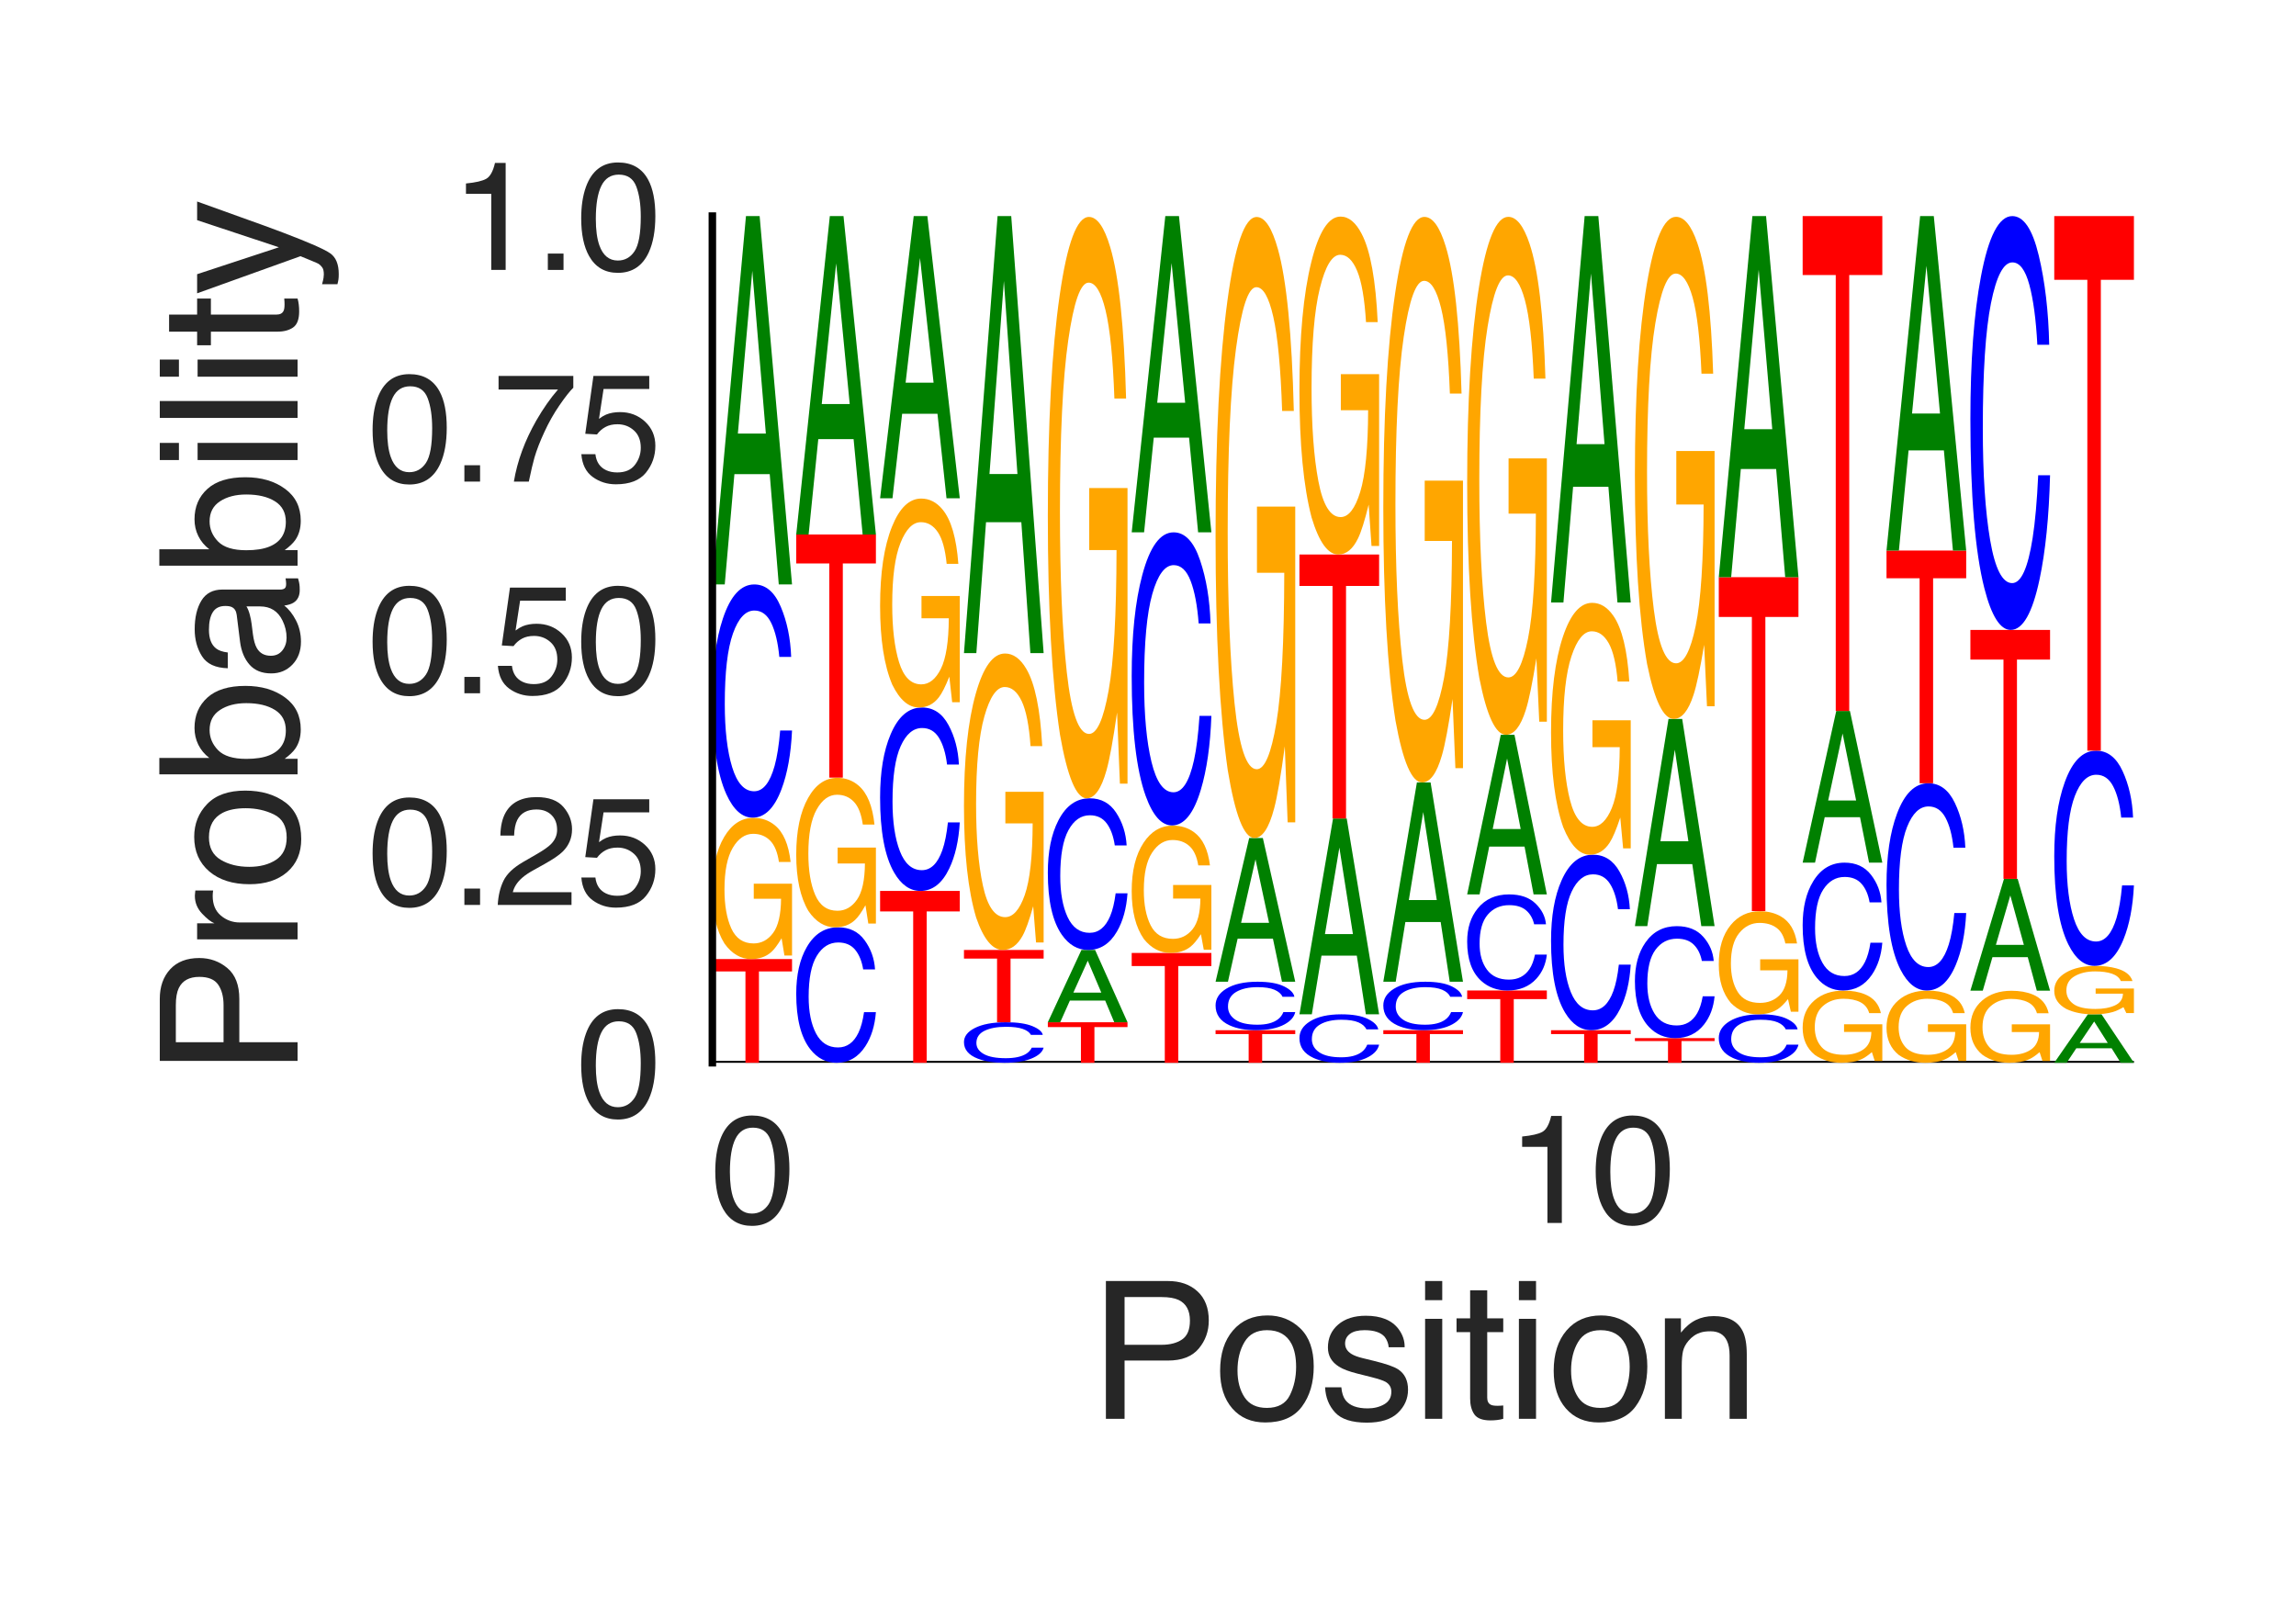 <?xml version="1.0" encoding="utf-8" standalone="no"?>
<!DOCTYPE svg PUBLIC "-//W3C//DTD SVG 1.1//EN"
  "http://www.w3.org/Graphics/SVG/1.1/DTD/svg11.dtd">
<svg height="216pt" version="1.1" viewBox="0 0 306 216" width="306pt" xmlns="http://www.w3.org/2000/svg" xmlns:xlink="http://www.w3.org/1999/xlink">
 <defs>
  <style type="text/css">*{stroke-linecap:butt;stroke-linejoin:round;}</style>
 </defs>
 <g id="figure_1">
  <g id="patch_1">
   <path d="M 0 216 
L 306 216 
L 306 0 
L 0 0 
z
" style="fill:#ffffff;"/>
  </g>
  <g id="axes_1">
   <g id="patch_2">
    <path d="M 94.94 141.64 
L 284.4 141.64 
L 284.4 28.8 
L 94.94 28.8 
z
" style="fill:#ffffff;"/>
   </g>
   <g id="line2d_1">
    <path clip-path="url(#p1303c6ab5d)" d="M 94.94 141.64 
L 284.4 141.64 
" style="fill:none;stroke:#000000;stroke-linecap:round;stroke-width:0.5;"/>
   </g>
   <g id="patch_3">
    <path clip-path="url(#p1303c6ab5d)" d="M 105.559 127.819 
L 105.559 129.466 
L 101.149 129.466 
L 101.149 141.64 
L 99.35 141.64 
L 99.35 129.466 
L 94.94 129.466 
L 94.94 127.819 
L 105.559 127.819 
z
" style="fill:#ff0000;"/>
   </g>
   <g id="patch_4">
    <path clip-path="url(#p1303c6ab5d)" d="M 100.416 108.999 
Q 102.055 108.999 103.25 109.973 
Q 104.981 111.371 105.369 114.878 
L 103.812 114.878 
Q 103.526 112.918 102.632 112.022 
Q 101.738 111.126 100.376 111.126 
Q 98.763 111.126 97.659 112.992 
Q 96.555 114.854 96.555 118.543 
Q 96.555 121.73 97.464 123.732 
Q 98.376 125.735 100.432 125.735 
Q 102.006 125.735 103.039 124.332 
Q 104.072 122.926 104.095 119.782 
L 100.457 119.782 
L 100.457 117.776 
L 105.559 117.776 
L 105.559 127.344 
L 104.546 127.344 
L 104.166 125.041 
Q 103.369 126.393 102.751 126.919 
Q 101.713 127.819 100.115 127.819 
Q 98.052 127.819 96.563 125.762 
Q 94.94 123.179 94.94 118.676 
Q 94.94 114.184 96.522 111.531 
Q 98.026 108.999 100.416 108.999 
z
M 100.156 108.972 
L 100.156 108.972 
z
" style="fill:#ffa600;"/>
   </g>
   <g id="patch_5">
    <path clip-path="url(#p1303c6ab5d)" d="M 100.523 77.891 
Q 102.797 77.891 104.051 80.848 
Q 105.306 83.798 105.444 87.552 
L 103.864 87.552 
Q 103.595 84.705 102.792 83.04 
Q 101.989 81.368 100.539 81.368 
Q 98.771 81.368 97.683 84.435 
Q 96.596 87.495 96.596 93.82 
Q 96.596 99.008 97.576 102.235 
Q 98.56 105.455 100.508 105.455 
Q 102.299 105.455 103.238 102.061 
Q 103.733 100.274 103.978 97.356 
L 105.559 97.356 
Q 105.347 102.016 104.158 105.173 
Q 102.732 108.972 100.312 108.972 
Q 98.226 108.972 96.807 105.854 
Q 94.94 101.74 94.94 93.139 
Q 94.94 86.614 96.343 82.435 
Q 97.858 77.891 100.523 77.891 
z
M 100.197 77.891 
L 100.197 77.891 
z
" style="fill:#0000ff;"/>
   </g>
   <g id="patch_6">
    <path clip-path="url(#p1303c6ab5d)" d="M 102.068 57.777 
L 100.261 36.092 
L 98.34 57.777 
L 102.068 57.777 
z
M 99.419 28.8 
L 101.241 28.8 
L 105.559 77.891 
L 103.791 77.891 
L 102.586 63.188 
L 97.879 63.188 
L 96.591 77.891 
L 94.94 77.891 
L 99.419 28.8 
z
M 100.253 28.8 
L 100.253 28.8 
z
" style="fill:#008000;"/>
   </g>
   <g id="patch_7">
    <path clip-path="url(#p1303c6ab5d)" d="M 111.701 123.586 
Q 113.975 123.586 115.229 125.304 
Q 116.483 127.018 116.622 129.199 
L 115.041 129.199 
Q 114.773 127.544 113.969 126.577 
Q 113.166 125.607 111.716 125.607 
Q 109.948 125.607 108.861 127.388 
Q 107.773 129.165 107.773 132.839 
Q 107.773 135.852 108.754 137.727 
Q 109.737 139.598 111.685 139.598 
Q 113.477 139.598 114.415 137.626 
Q 114.911 136.588 115.156 134.893 
L 116.736 134.893 
Q 116.525 137.6 115.336 139.433 
Q 113.909 141.64 111.49 141.64 
Q 109.403 141.64 107.985 139.829 
Q 106.118 137.439 106.118 132.443 
Q 106.118 128.653 107.521 126.226 
Q 109.036 123.586 111.701 123.586 
z
M 111.375 123.586 
L 111.375 123.586 
z
" style="fill:#0000ff;"/>
   </g>
   <g id="patch_8">
    <path clip-path="url(#p1303c6ab5d)" d="M 111.594 103.666 
Q 113.232 103.666 114.427 104.697 
Q 116.159 106.177 116.546 109.888 
L 114.989 109.888 
Q 114.703 107.814 113.809 106.866 
Q 112.916 105.918 111.554 105.918 
Q 109.941 105.918 108.837 107.893 
Q 107.733 109.864 107.733 113.769 
Q 107.733 117.142 108.642 119.261 
Q 109.553 121.38 111.609 121.38 
Q 113.184 121.38 114.217 119.896 
Q 115.25 118.407 115.273 115.08 
L 111.635 115.08 
L 111.635 112.956 
L 116.736 112.956 
L 116.736 123.083 
L 115.724 123.083 
L 115.344 120.646 
Q 114.546 122.077 113.928 122.634 
Q 112.89 123.586 111.293 123.586 
Q 109.229 123.586 107.741 121.409 
Q 106.118 118.675 106.118 113.909 
Q 106.118 109.154 107.7 106.346 
Q 109.204 103.666 111.594 103.666 
z
M 111.333 103.637 
L 111.333 103.637 
z
" style="fill:#ffa600;"/>
   </g>
   <g id="patch_9">
    <path clip-path="url(#p1303c6ab5d)" d="M 116.736 71.233 
L 116.736 75.094 
L 112.326 75.094 
L 112.326 103.637 
L 110.528 103.637 
L 110.528 75.094 
L 106.118 75.094 
L 106.118 71.233 
L 116.736 71.233 
z
" style="fill:#ff0000;"/>
   </g>
   <g id="patch_10">
    <path clip-path="url(#p1303c6ab5d)" d="M 113.245 53.848 
L 111.439 35.104 
L 109.518 53.848 
L 113.245 53.848 
z
M 110.596 28.8 
L 112.418 28.8 
L 116.736 71.233 
L 114.969 71.233 
L 113.763 58.525 
L 109.057 58.525 
L 107.769 71.233 
L 106.118 71.233 
L 110.596 28.8 
z
M 111.431 28.8 
L 111.431 28.8 
z
" style="fill:#008000;"/>
   </g>
   <g id="patch_11">
    <path clip-path="url(#p1303c6ab5d)" d="M 127.914 118.737 
L 127.914 121.466 
L 123.504 121.466 
L 123.504 141.64 
L 121.705 141.64 
L 121.705 121.466 
L 117.295 121.466 
L 117.295 118.737 
L 127.914 118.737 
z
" style="fill:#ff0000;"/>
   </g>
   <g id="patch_12">
    <path clip-path="url(#p1303c6ab5d)" d="M 122.878 94.291 
Q 125.152 94.291 126.407 96.617 
Q 127.661 98.937 127.799 101.89 
L 126.219 101.89 
Q 125.95 99.65 125.147 98.341 
Q 124.344 97.026 122.894 97.026 
Q 121.126 97.026 120.039 99.438 
Q 118.951 101.845 118.951 106.82 
Q 118.951 110.9 119.932 113.438 
Q 120.915 115.971 122.863 115.971 
Q 124.654 115.971 125.593 113.302 
Q 126.088 111.896 126.334 109.601 
L 127.914 109.601 
Q 127.703 113.266 126.514 115.749 
Q 125.087 118.737 122.667 118.737 
Q 120.581 118.737 119.162 116.285 
Q 117.295 113.049 117.295 106.284 
Q 117.295 101.152 118.698 97.865 
Q 120.213 94.291 122.878 94.291 
z
M 122.552 94.291 
L 122.552 94.291 
z
" style="fill:#0000ff;"/>
   </g>
   <g id="patch_13">
    <path clip-path="url(#p1303c6ab5d)" d="M 122.772 66.446 
Q 124.41 66.446 125.605 67.887 
Q 127.337 69.956 127.724 75.144 
L 126.167 75.144 
Q 125.881 72.245 124.987 70.919 
Q 124.093 69.593 122.731 69.593 
Q 121.118 69.593 120.014 72.354 
Q 118.911 75.109 118.911 80.567 
Q 118.911 85.282 119.819 88.245 
Q 120.731 91.207 122.787 91.207 
Q 124.362 91.207 125.395 89.132 
Q 126.428 87.052 126.45 82.4 
L 122.812 82.4 
L 122.812 79.432 
L 127.914 79.432 
L 127.914 93.588 
L 126.901 93.588 
L 126.521 90.181 
Q 125.724 92.181 125.106 92.959 
Q 124.068 94.291 122.47 94.291 
Q 120.407 94.291 118.918 91.248 
Q 117.295 87.426 117.295 80.763 
Q 117.295 74.118 118.878 70.193 
Q 120.382 66.446 122.772 66.446 
z
M 122.511 66.406 
L 122.511 66.406 
z
" style="fill:#ffa600;"/>
   </g>
   <g id="patch_14">
    <path clip-path="url(#p1303c6ab5d)" d="M 124.423 50.998 
L 122.616 34.386 
L 120.696 50.998 
L 124.423 50.998 
z
M 121.774 28.8 
L 123.596 28.8 
L 127.914 66.406 
L 126.146 66.406 
L 124.941 55.143 
L 120.234 55.143 
L 118.946 66.406 
L 117.295 66.406 
L 121.774 28.8 
z
M 122.608 28.8 
L 122.608 28.8 
z
" style="fill:#008000;"/>
   </g>
   <g id="patch_15">
    <path clip-path="url(#p1303c6ab5d)" d="M 134.056 136.239 
Q 136.33 136.239 137.584 136.753 
Q 138.838 137.266 138.977 137.918 
L 137.396 137.918 
Q 137.128 137.423 136.325 137.134 
Q 135.521 136.844 134.072 136.844 
Q 132.304 136.844 131.216 137.376 
Q 130.129 137.908 130.129 139.007 
Q 130.129 139.909 131.109 140.469 
Q 132.092 141.029 134.04 141.029 
Q 135.832 141.029 136.771 140.439 
Q 137.266 140.129 137.511 139.622 
L 139.091 139.622 
Q 138.88 140.431 137.691 140.98 
Q 136.265 141.64 133.845 141.64 
Q 131.758 141.64 130.34 141.098 
Q 128.473 140.383 128.473 138.889 
Q 128.473 137.755 129.876 137.029 
Q 131.391 136.239 134.056 136.239 
z
M 133.73 136.239 
L 133.73 136.239 
z
" style="fill:#0000ff;"/>
   </g>
   <g id="patch_16">
    <path clip-path="url(#p1303c6ab5d)" d="M 139.091 126.606 
L 139.091 127.754 
L 134.681 127.754 
L 134.681 136.239 
L 132.883 136.239 
L 132.883 127.754 
L 128.473 127.754 
L 128.473 126.606 
L 139.091 126.606 
z
" style="fill:#ff0000;"/>
   </g>
   <g id="patch_17">
    <path clip-path="url(#p1303c6ab5d)" d="M 133.949 87.096 
Q 135.587 87.096 136.782 89.14 
Q 138.514 92.077 138.902 99.437 
L 137.344 99.437 
Q 137.058 95.323 136.165 93.442 
Q 135.271 91.561 133.909 91.561 
Q 132.296 91.561 131.192 95.479 
Q 130.088 99.388 130.088 107.133 
Q 130.088 113.823 130.997 118.027 
Q 131.909 122.231 133.964 122.231 
Q 135.539 122.231 136.572 119.287 
Q 137.605 116.334 137.628 109.734 
L 133.99 109.734 
L 133.99 105.522 
L 139.091 105.522 
L 139.091 125.609 
L 138.079 125.609 
L 137.699 120.775 
Q 136.901 123.613 136.284 124.717 
Q 135.246 126.606 133.648 126.606 
Q 131.584 126.606 130.096 122.288 
Q 128.473 116.866 128.473 107.411 
Q 128.473 97.981 130.055 92.412 
Q 131.559 87.096 133.949 87.096 
z
M 133.688 87.039 
L 133.688 87.039 
z
" style="fill:#ffa600;"/>
   </g>
   <g id="patch_18">
    <path clip-path="url(#p1303c6ab5d)" d="M 135.6 63.177 
L 133.794 37.451 
L 131.873 63.177 
L 135.6 63.177 
z
M 132.951 28.8 
L 134.773 28.8 
L 139.091 87.039 
L 137.324 87.039 
L 136.119 69.596 
L 131.412 69.596 
L 130.124 87.039 
L 128.473 87.039 
L 132.951 28.8 
z
M 133.786 28.8 
L 133.786 28.8 
z
" style="fill:#008000;"/>
   </g>
   <g id="patch_19">
    <path clip-path="url(#p1303c6ab5d)" d="M 150.269 136.239 
L 150.269 136.883 
L 145.859 136.883 
L 145.859 141.64 
L 144.06 141.64 
L 144.06 136.883 
L 139.65 136.883 
L 139.65 136.239 
L 150.269 136.239 
z
" style="fill:#ff0000;"/>
   </g>
   <g id="patch_20">
    <path clip-path="url(#p1303c6ab5d)" d="M 146.778 132.293 
L 144.971 128.037 
L 143.051 132.293 
L 146.778 132.293 
z
M 144.129 126.606 
L 145.951 126.606 
L 150.269 136.239 
L 148.501 136.239 
L 147.296 133.354 
L 142.589 133.354 
L 141.301 136.239 
L 139.65 136.239 
L 144.129 126.606 
z
M 144.964 126.606 
L 144.964 126.606 
z
" style="fill:#008000;"/>
   </g>
   <g id="patch_21">
    <path clip-path="url(#p1303c6ab5d)" d="M 145.233 106.393 
Q 147.507 106.393 148.762 108.316 
Q 150.016 110.235 150.154 112.676 
L 148.574 112.676 
Q 148.305 110.824 147.502 109.741 
Q 146.699 108.654 145.249 108.654 
Q 143.481 108.654 142.394 110.649 
Q 141.306 112.639 141.306 116.752 
Q 141.306 120.126 142.287 122.225 
Q 143.27 124.32 145.218 124.32 
Q 147.009 124.32 147.948 122.112 
Q 148.444 120.95 148.689 119.052 
L 150.269 119.052 
Q 150.058 122.083 148.869 124.136 
Q 147.442 126.606 145.022 126.606 
Q 142.936 126.606 141.517 124.579 
Q 139.65 121.903 139.65 116.309 
Q 139.65 112.066 141.053 109.348 
Q 142.568 106.393 145.233 106.393 
z
M 144.908 106.393 
L 144.908 106.393 
z
" style="fill:#0000ff;"/>
   </g>
   <g id="patch_22">
    <path clip-path="url(#p1303c6ab5d)" d="M 145.127 28.912 
Q 146.765 28.912 147.96 32.922 
Q 149.692 38.68 150.079 53.114 
L 148.522 53.114 
Q 148.236 45.047 147.342 41.358 
Q 146.448 37.669 145.086 37.669 
Q 143.473 37.669 142.37 45.351 
Q 141.266 53.018 141.266 68.206 
Q 141.266 81.325 142.175 89.569 
Q 143.086 97.812 145.142 97.812 
Q 146.717 97.812 147.75 92.038 
Q 148.783 86.249 148.806 73.306 
L 145.167 73.306 
L 145.167 65.046 
L 150.269 65.046 
L 150.269 104.436 
L 149.256 104.436 
L 148.876 94.957 
Q 148.079 100.523 147.461 102.688 
Q 146.423 106.393 144.825 106.393 
Q 142.762 106.393 141.273 97.925 
Q 139.65 87.291 139.65 68.751 
Q 139.65 50.259 141.233 39.337 
Q 142.737 28.912 145.127 28.912 
z
M 144.866 28.8 
L 144.866 28.8 
z
" style="fill:#ffa600;"/>
   </g>
   <g id="patch_23">
    <path clip-path="url(#p1303c6ab5d)" d="M 161.447 127.003 
L 161.447 128.747 
L 157.037 128.747 
L 157.037 141.64 
L 155.238 141.64 
L 155.238 128.747 
L 150.828 128.747 
L 150.828 127.003 
L 161.447 127.003 
z
" style="fill:#ff0000;"/>
   </g>
   <g id="patch_24">
    <path clip-path="url(#p1303c6ab5d)" d="M 156.304 110.032 
Q 157.942 110.032 159.138 110.911 
Q 160.869 112.172 161.257 115.333 
L 159.7 115.333 
Q 159.414 113.566 158.52 112.758 
Q 157.626 111.95 156.264 111.95 
Q 154.651 111.95 153.547 113.633 
Q 152.443 115.312 152.443 118.639 
Q 152.443 121.513 153.352 123.318 
Q 154.264 125.124 156.32 125.124 
Q 157.894 125.124 158.927 123.859 
Q 159.96 122.591 159.983 119.756 
L 156.345 119.756 
L 156.345 117.947 
L 161.447 117.947 
L 161.447 126.575 
L 160.434 126.575 
L 160.054 124.499 
Q 159.257 125.717 158.639 126.192 
Q 157.601 127.003 156.003 127.003 
Q 153.94 127.003 152.451 125.148 
Q 150.828 122.819 150.828 118.758 
Q 150.828 114.708 152.41 112.316 
Q 153.914 110.032 156.304 110.032 
z
M 156.044 110.008 
L 156.044 110.008 
z
" style="fill:#ffa600;"/>
   </g>
   <g id="patch_25">
    <path clip-path="url(#p1303c6ab5d)" d="M 156.411 70.947 
Q 158.685 70.947 159.939 74.663 
Q 161.194 78.371 161.332 83.089 
L 159.752 83.089 
Q 159.483 79.51 158.68 77.418 
Q 157.877 75.318 156.427 75.318 
Q 154.659 75.318 153.571 79.171 
Q 152.484 83.017 152.484 90.966 
Q 152.484 97.486 153.464 101.541 
Q 154.447 105.589 156.395 105.589 
Q 158.187 105.589 159.126 101.323 
Q 159.621 99.077 159.866 95.409 
L 161.447 95.409 
Q 161.235 101.267 160.046 105.233 
Q 158.62 110.008 156.2 110.008 
Q 154.114 110.008 152.695 106.09 
Q 150.828 100.919 150.828 90.11 
Q 150.828 81.91 152.231 76.659 
Q 153.746 70.947 156.411 70.947 
z
M 156.085 70.947 
L 156.085 70.947 
z
" style="fill:#0000ff;"/>
   </g>
   <g id="patch_26">
    <path clip-path="url(#p1303c6ab5d)" d="M 157.955 53.679 
L 156.149 35.061 
L 154.228 53.679 
L 157.955 53.679 
z
M 155.307 28.8 
L 157.129 28.8 
L 161.447 70.947 
L 159.679 70.947 
L 158.474 58.324 
L 153.767 58.324 
L 152.479 70.947 
L 150.828 70.947 
L 155.307 28.8 
z
M 156.141 28.8 
L 156.141 28.8 
z
" style="fill:#008000;"/>
   </g>
   <g id="patch_27">
    <path clip-path="url(#p1303c6ab5d)" d="M 172.624 137.297 
L 172.624 137.815 
L 168.214 137.815 
L 168.214 141.64 
L 166.415 141.64 
L 166.415 137.815 
L 162.005 137.815 
L 162.005 137.297 
L 172.624 137.297 
z
" style="fill:#ff0000;"/>
   </g>
   <g id="patch_28">
    <path clip-path="url(#p1303c6ab5d)" d="M 167.589 130.839 
Q 169.863 130.839 171.117 131.453 
Q 172.371 132.066 172.509 132.846 
L 170.929 132.846 
Q 170.661 132.255 169.857 131.909 
Q 169.054 131.561 167.604 131.561 
Q 165.836 131.561 164.749 132.199 
Q 163.661 132.834 163.661 134.149 
Q 163.661 135.227 164.642 135.898 
Q 165.625 136.567 167.573 136.567 
Q 169.365 136.567 170.303 135.861 
Q 170.799 135.49 171.044 134.884 
L 172.624 134.884 
Q 172.413 135.852 171.224 136.508 
Q 169.797 137.297 167.377 137.297 
Q 165.291 137.297 163.873 136.65 
Q 162.005 135.795 162.005 134.007 
Q 162.005 132.651 163.408 131.783 
Q 164.924 130.839 167.589 130.839 
z
M 167.263 130.839 
L 167.263 130.839 
z
" style="fill:#0000ff;"/>
   </g>
   <g id="patch_29">
    <path clip-path="url(#p1303c6ab5d)" d="M 169.133 122.99 
L 167.327 114.529 
L 165.406 122.99 
L 169.133 122.99 
z
M 166.484 111.683 
L 168.306 111.683 
L 172.624 130.839 
L 170.857 130.839 
L 169.651 125.102 
L 164.945 125.102 
L 163.656 130.839 
L 162.005 130.839 
L 166.484 111.683 
z
M 167.319 111.683 
L 167.319 111.683 
z
" style="fill:#008000;"/>
   </g>
   <g id="patch_30">
    <path clip-path="url(#p1303c6ab5d)" d="M 167.482 28.92 
Q 169.12 28.92 170.315 33.203 
Q 172.047 39.353 172.434 54.772 
L 170.877 54.772 
Q 170.591 46.154 169.697 42.214 
Q 168.804 38.274 167.441 38.274 
Q 165.829 38.274 164.725 46.48 
Q 163.621 54.669 163.621 70.893 
Q 163.621 84.906 164.53 93.712 
Q 165.441 102.518 167.497 102.518 
Q 169.072 102.518 170.105 96.35 
Q 171.138 90.166 171.161 76.34 
L 167.522 76.34 
L 167.522 67.518 
L 172.624 67.518 
L 172.624 109.593 
L 171.611 109.593 
L 171.232 99.468 
Q 170.434 105.413 169.816 107.726 
Q 168.778 111.683 167.181 111.683 
Q 165.117 111.683 163.628 102.638 
Q 162.005 91.279 162.005 71.475 
Q 162.005 51.722 163.588 40.056 
Q 165.092 28.92 167.482 28.92 
z
M 167.221 28.8 
L 167.221 28.8 
z
" style="fill:#ffa600;"/>
   </g>
   <g id="patch_31">
    <path clip-path="url(#p1303c6ab5d)" d="M 178.766 135.181 
Q 181.04 135.181 182.294 135.796 
Q 183.549 136.409 183.687 137.189 
L 182.107 137.189 
Q 181.838 136.597 181.035 136.251 
Q 180.232 135.904 178.782 135.904 
Q 177.014 135.904 175.926 136.541 
Q 174.839 137.177 174.839 138.491 
Q 174.839 139.569 175.819 140.24 
Q 176.803 140.909 178.751 140.909 
Q 180.542 140.909 181.481 140.204 
Q 181.976 139.833 182.221 139.226 
L 183.802 139.226 
Q 183.591 140.195 182.401 140.851 
Q 180.975 141.64 178.555 141.64 
Q 176.469 141.64 175.05 140.992 
Q 173.183 140.137 173.183 138.35 
Q 173.183 136.994 174.586 136.126 
Q 176.101 135.181 178.766 135.181 
z
M 178.44 135.181 
L 178.44 135.181 
z
" style="fill:#0000ff;"/>
   </g>
   <g id="patch_32">
    <path clip-path="url(#p1303c6ab5d)" d="M 180.311 124.488 
L 178.504 112.959 
L 176.584 124.488 
L 180.311 124.488 
z
M 177.662 109.082 
L 179.484 109.082 
L 183.802 135.181 
L 182.034 135.181 
L 180.829 127.365 
L 176.122 127.365 
L 174.834 135.181 
L 173.183 135.181 
L 177.662 109.082 
z
M 178.496 109.082 
L 178.496 109.082 
z
" style="fill:#008000;"/>
   </g>
   <g id="patch_33">
    <path clip-path="url(#p1303c6ab5d)" d="M 183.802 73.901 
L 183.802 78.092 
L 179.392 78.092 
L 179.392 109.082 
L 177.593 109.082 
L 177.593 78.092 
L 173.183 78.092 
L 173.183 73.901 
L 183.802 73.901 
z
" style="fill:#ff0000;"/>
   </g>
   <g id="patch_34">
    <path clip-path="url(#p1303c6ab5d)" d="M 178.66 28.865 
Q 180.298 28.865 181.493 31.196 
Q 183.225 34.542 183.612 42.932 
L 182.055 42.932 
Q 181.769 38.243 180.875 36.099 
Q 179.981 33.955 178.619 33.955 
Q 177.006 33.955 175.902 38.42 
Q 174.798 42.876 174.798 51.705 
Q 174.798 59.33 175.707 64.122 
Q 176.619 68.913 178.675 68.913 
Q 180.25 68.913 181.283 65.557 
Q 182.316 62.192 182.338 54.669 
L 178.7 54.669 
L 178.7 49.868 
L 183.802 49.868 
L 183.802 72.763 
L 182.789 72.763 
L 182.409 67.254 
Q 181.612 70.489 180.994 71.747 
Q 179.956 73.901 178.358 73.901 
Q 176.295 73.901 174.806 68.979 
Q 173.183 62.798 173.183 52.022 
Q 173.183 41.273 174.765 34.925 
Q 176.269 28.865 178.66 28.865 
z
M 178.399 28.8 
L 178.399 28.8 
z
" style="fill:#ffa600;"/>
   </g>
   <g id="patch_35">
    <path clip-path="url(#p1303c6ab5d)" d="M 194.979 137.297 
L 194.979 137.815 
L 190.569 137.815 
L 190.569 141.64 
L 188.771 141.64 
L 188.771 137.815 
L 184.361 137.815 
L 184.361 137.297 
L 194.979 137.297 
z
" style="fill:#ff0000;"/>
   </g>
   <g id="patch_36">
    <path clip-path="url(#p1303c6ab5d)" d="M 189.944 130.839 
Q 192.218 130.839 193.472 131.453 
Q 194.726 132.066 194.865 132.846 
L 193.284 132.846 
Q 193.016 132.255 192.213 131.909 
Q 191.409 131.561 189.959 131.561 
Q 188.191 131.561 187.104 132.199 
Q 186.017 132.834 186.017 134.149 
Q 186.017 135.227 186.997 135.898 
Q 187.98 136.567 189.928 136.567 
Q 191.72 136.567 192.658 135.861 
Q 193.154 135.49 193.399 134.884 
L 194.979 134.884 
Q 194.768 135.852 193.579 136.508 
Q 192.153 137.297 189.733 137.297 
Q 187.646 137.297 186.228 136.65 
Q 184.361 135.795 184.361 134.007 
Q 184.361 132.651 185.764 131.783 
Q 187.279 130.839 189.944 130.839 
z
M 189.618 130.839 
L 189.618 130.839 
z
" style="fill:#0000ff;"/>
   </g>
   <g id="patch_37">
    <path clip-path="url(#p1303c6ab5d)" d="M 191.488 119.956 
L 189.682 108.222 
L 187.761 119.956 
L 191.488 119.956 
z
M 188.839 104.276 
L 190.661 104.276 
L 194.979 130.839 
L 193.212 130.839 
L 192.007 122.883 
L 187.3 122.883 
L 186.012 130.839 
L 184.361 130.839 
L 188.839 104.276 
z
M 189.674 104.276 
L 189.674 104.276 
z
" style="fill:#008000;"/>
   </g>
   <g id="patch_38">
    <path clip-path="url(#p1303c6ab5d)" d="M 189.837 28.909 
Q 191.475 28.909 192.67 32.809 
Q 194.402 38.41 194.789 52.451 
L 193.232 52.451 
Q 192.946 44.604 192.052 41.015 
Q 191.159 37.427 189.797 37.427 
Q 188.184 37.427 187.08 44.9 
Q 185.976 52.357 185.976 67.131 
Q 185.976 79.892 186.885 87.911 
Q 187.796 95.93 189.852 95.93 
Q 191.427 95.93 192.46 90.314 
Q 193.493 84.682 193.516 72.092 
L 189.878 72.092 
L 189.878 64.058 
L 194.979 64.058 
L 194.979 102.373 
L 193.967 102.373 
L 193.587 93.153 
Q 192.789 98.567 192.171 100.673 
Q 191.133 104.276 189.536 104.276 
Q 187.472 104.276 185.984 96.039 
Q 184.361 85.696 184.361 67.662 
Q 184.361 49.674 185.943 39.05 
Q 187.447 28.909 189.837 28.909 
z
M 189.576 28.8 
L 189.576 28.8 
z
" style="fill:#ffa600;"/>
   </g>
   <g id="patch_39">
    <path clip-path="url(#p1303c6ab5d)" d="M 206.157 132.007 
L 206.157 133.155 
L 201.747 133.155 
L 201.747 141.64 
L 199.948 141.64 
L 199.948 133.155 
L 195.538 133.155 
L 195.538 132.007 
L 206.157 132.007 
z
" style="fill:#ff0000;"/>
   </g>
   <g id="patch_40">
    <path clip-path="url(#p1303c6ab5d)" d="M 201.121 119.2 
Q 203.395 119.2 204.65 120.418 
Q 205.904 121.634 206.042 123.181 
L 204.462 123.181 
Q 204.193 122.008 203.39 121.322 
Q 202.587 120.633 201.137 120.633 
Q 199.369 120.633 198.282 121.896 
Q 197.194 123.157 197.194 125.764 
Q 197.194 127.901 198.175 129.231 
Q 199.158 130.558 201.106 130.558 
Q 202.897 130.558 203.836 129.16 
Q 204.332 128.423 204.577 127.221 
L 206.157 127.221 
Q 205.946 129.141 204.757 130.442 
Q 203.33 132.007 200.91 132.007 
Q 198.824 132.007 197.405 130.722 
Q 195.538 129.027 195.538 125.483 
Q 195.538 122.794 196.941 121.073 
Q 198.456 119.2 201.121 119.2 
z
M 200.795 119.2 
L 200.795 119.2 
z
" style="fill:#0000ff;"/>
   </g>
   <g id="patch_41">
    <path clip-path="url(#p1303c6ab5d)" d="M 202.666 110.484 
L 200.859 101.088 
L 198.939 110.484 
L 202.666 110.484 
z
M 200.017 97.928 
L 201.839 97.928 
L 206.157 119.2 
L 204.389 119.2 
L 203.184 112.829 
L 198.477 112.829 
L 197.189 119.2 
L 195.538 119.2 
L 200.017 97.928 
z
M 200.851 97.928 
L 200.851 97.928 
z
" style="fill:#008000;"/>
   </g>
   <g id="patch_42">
    <path clip-path="url(#p1303c6ab5d)" d="M 201.015 28.9 
Q 202.653 28.9 203.848 32.472 
Q 205.58 37.602 205.967 50.461 
L 204.41 50.461 
Q 204.124 43.274 203.23 39.988 
Q 202.336 36.702 200.974 36.702 
Q 199.361 36.702 198.257 43.546 
Q 197.154 50.376 197.154 63.907 
Q 197.154 75.595 198.063 82.939 
Q 198.974 90.284 201.03 90.284 
Q 202.605 90.284 203.638 85.14 
Q 204.671 79.982 204.694 68.451 
L 201.055 68.451 
L 201.055 61.092 
L 206.157 61.092 
L 206.157 96.185 
L 205.144 96.185 
L 204.764 87.74 
Q 203.967 92.698 203.349 94.627 
Q 202.311 97.928 200.713 97.928 
Q 198.65 97.928 197.161 90.384 
Q 195.538 80.91 195.538 64.393 
Q 195.538 47.918 197.121 38.188 
Q 198.625 28.9 201.015 28.9 
z
M 200.754 28.8 
L 200.754 28.8 
z
" style="fill:#ffa600;"/>
   </g>
   <g id="patch_43">
    <path clip-path="url(#p1303c6ab5d)" d="M 217.335 137.297 
L 217.335 137.815 
L 212.925 137.815 
L 212.925 141.64 
L 211.126 141.64 
L 211.126 137.815 
L 206.716 137.815 
L 206.716 137.297 
L 217.335 137.297 
z
" style="fill:#ff0000;"/>
   </g>
   <g id="patch_44">
    <path clip-path="url(#p1303c6ab5d)" d="M 212.299 113.909 
Q 214.573 113.909 215.827 116.135 
Q 217.082 118.355 217.22 121.18 
L 215.639 121.18 
Q 215.371 119.037 214.568 117.784 
Q 213.765 116.526 212.315 116.526 
Q 210.547 116.526 209.459 118.834 
Q 208.372 121.136 208.372 125.896 
Q 208.372 129.8 209.352 132.228 
Q 210.335 134.651 212.283 134.651 
Q 214.075 134.651 215.014 132.097 
Q 215.509 130.753 215.754 128.557 
L 217.335 128.557 
Q 217.123 132.064 215.934 134.439 
Q 214.508 137.297 212.088 137.297 
Q 210.002 137.297 208.583 134.951 
Q 206.716 131.856 206.716 125.383 
Q 206.716 120.474 208.119 117.329 
Q 209.634 113.909 212.299 113.909 
z
M 211.973 113.909 
L 211.973 113.909 
z
" style="fill:#0000ff;"/>
   </g>
   <g id="patch_45">
    <path clip-path="url(#p1303c6ab5d)" d="M 212.192 80.342 
Q 213.83 80.342 215.025 82.079 
Q 216.757 84.573 217.145 90.827 
L 215.588 90.827 
Q 215.301 87.332 214.408 85.734 
Q 213.514 84.136 212.152 84.136 
Q 210.539 84.136 209.435 87.464 
Q 208.331 90.785 208.331 97.365 
Q 208.331 103.049 209.24 106.621 
Q 210.152 110.192 212.207 110.192 
Q 213.782 110.192 214.815 107.691 
Q 215.848 105.182 215.871 99.575 
L 212.233 99.575 
L 212.233 95.997 
L 217.335 95.997 
L 217.335 113.062 
L 216.322 113.062 
L 215.942 108.955 
Q 215.144 111.366 214.527 112.304 
Q 213.489 113.909 211.891 113.909 
Q 209.827 113.909 208.339 110.241 
Q 206.716 105.634 206.716 97.602 
Q 206.716 89.59 208.298 84.858 
Q 209.802 80.342 212.192 80.342 
z
M 211.931 80.293 
L 211.931 80.293 
z
" style="fill:#ffa600;"/>
   </g>
   <g id="patch_46">
    <path clip-path="url(#p1303c6ab5d)" d="M 213.843 59.196 
L 212.037 36.449 
L 210.116 59.196 
L 213.843 59.196 
z
M 211.194 28.8 
L 213.017 28.8 
L 217.335 80.293 
L 215.567 80.293 
L 214.362 64.871 
L 209.655 64.871 
L 208.367 80.293 
L 206.716 80.293 
L 211.194 28.8 
z
M 212.029 28.8 
L 212.029 28.8 
z
" style="fill:#008000;"/>
   </g>
   <g id="patch_47">
    <path clip-path="url(#p1303c6ab5d)" d="M 228.512 138.356 
L 228.512 138.747 
L 224.102 138.747 
L 224.102 141.64 
L 222.303 141.64 
L 222.303 138.747 
L 217.893 138.747 
L 217.893 138.356 
L 228.512 138.356 
z
" style="fill:#ff0000;"/>
   </g>
   <g id="patch_48">
    <path clip-path="url(#p1303c6ab5d)" d="M 223.477 123.432 
Q 225.751 123.432 227.005 124.852 
Q 228.259 126.269 228.397 128.071 
L 226.817 128.071 
Q 226.548 126.704 225.745 125.904 
Q 224.942 125.102 223.492 125.102 
Q 221.724 125.102 220.637 126.574 
Q 219.549 128.043 219.549 131.081 
Q 219.549 133.571 220.53 135.121 
Q 221.513 136.667 223.461 136.667 
Q 225.252 136.667 226.191 135.038 
Q 226.687 134.179 226.932 132.778 
L 228.512 132.778 
Q 228.301 135.016 227.112 136.531 
Q 225.685 138.356 223.265 138.356 
Q 221.179 138.356 219.761 136.859 
Q 217.893 134.883 217.893 130.753 
Q 217.893 127.621 219.296 125.614 
Q 220.811 123.432 223.477 123.432 
z
M 223.151 123.432 
L 223.151 123.432 
z
" style="fill:#0000ff;"/>
   </g>
   <g id="patch_49">
    <path clip-path="url(#p1303c6ab5d)" d="M 225.021 112.116 
L 223.214 99.915 
L 221.294 112.116 
L 225.021 112.116 
z
M 222.372 95.812 
L 224.194 95.812 
L 228.512 123.432 
L 226.744 123.432 
L 225.539 115.16 
L 220.833 115.16 
L 219.544 123.432 
L 217.893 123.432 
L 222.372 95.812 
z
M 223.207 95.812 
L 223.207 95.812 
z
" style="fill:#008000;"/>
   </g>
   <g id="patch_50">
    <path clip-path="url(#p1303c6ab5d)" d="M 223.37 28.897 
Q 225.008 28.897 226.203 32.36 
Q 227.935 37.332 228.322 49.798 
L 226.765 49.798 
Q 226.479 42.831 225.585 39.645 
Q 224.691 36.46 223.329 36.46 
Q 221.717 36.46 220.613 43.094 
Q 219.509 49.715 219.509 62.832 
Q 219.509 74.162 220.418 81.282 
Q 221.329 88.401 223.385 88.401 
Q 224.96 88.401 225.993 83.415 
Q 227.026 78.415 227.049 67.237 
L 223.41 67.237 
L 223.41 60.104 
L 228.512 60.104 
L 228.512 94.122 
L 227.499 94.122 
L 227.12 85.936 
Q 226.322 90.742 225.704 92.612 
Q 224.666 95.812 223.069 95.812 
Q 221.005 95.812 219.516 88.498 
Q 217.893 79.315 217.893 63.303 
Q 217.893 47.333 219.476 37.9 
Q 220.98 28.897 223.37 28.897 
z
M 223.109 28.8 
L 223.109 28.8 
z
" style="fill:#ffa600;"/>
   </g>
   <g id="patch_51">
    <path clip-path="url(#p1303c6ab5d)" d="M 234.654 135.181 
Q 236.928 135.181 238.182 135.796 
Q 239.437 136.409 239.575 137.189 
L 237.995 137.189 
Q 237.726 136.597 236.923 136.251 
Q 236.12 135.904 234.67 135.904 
Q 232.902 135.904 231.814 136.541 
Q 230.727 137.177 230.727 138.491 
Q 230.727 139.569 231.707 140.24 
Q 232.691 140.909 234.638 140.909 
Q 236.43 140.909 237.369 140.204 
Q 237.864 139.833 238.109 139.226 
L 239.69 139.226 
Q 239.478 140.195 238.289 140.851 
Q 236.863 141.64 234.443 141.64 
Q 232.357 141.64 230.938 140.992 
Q 229.071 140.137 229.071 138.35 
Q 229.071 136.994 230.474 136.126 
Q 231.989 135.181 234.654 135.181 
z
M 234.328 135.181 
L 234.328 135.181 
z
" style="fill:#0000ff;"/>
   </g>
   <g id="patch_52">
    <path clip-path="url(#p1303c6ab5d)" d="M 234.547 121.446 
Q 236.186 121.446 237.381 122.157 
Q 239.112 123.178 239.5 125.736 
L 237.943 125.736 
Q 237.657 124.306 236.763 123.652 
Q 235.869 122.998 234.507 122.998 
Q 232.894 122.998 231.79 124.36 
Q 230.686 125.719 230.686 128.412 
Q 230.686 130.737 231.595 132.199 
Q 232.507 133.66 234.563 133.66 
Q 236.137 133.66 237.17 132.637 
Q 238.203 131.61 238.226 129.316 
L 234.588 129.316 
L 234.588 127.852 
L 239.69 127.852 
L 239.69 134.834 
L 238.677 134.834 
L 238.297 133.154 
Q 237.5 134.141 236.882 134.525 
Q 235.844 135.181 234.246 135.181 
Q 232.183 135.181 230.694 133.68 
Q 229.071 131.795 229.071 128.508 
Q 229.071 125.23 230.653 123.294 
Q 232.157 121.446 234.547 121.446 
z
M 234.287 121.426 
L 234.287 121.426 
z
" style="fill:#ffa600;"/>
   </g>
   <g id="patch_53">
    <path clip-path="url(#p1303c6ab5d)" d="M 239.69 76.921 
L 239.69 82.223 
L 235.28 82.223 
L 235.28 121.426 
L 233.481 121.426 
L 233.481 82.223 
L 229.071 82.223 
L 229.071 76.921 
L 239.69 76.921 
z
" style="fill:#ff0000;"/>
   </g>
   <g id="patch_54">
    <path clip-path="url(#p1303c6ab5d)" d="M 236.198 57.205 
L 234.392 35.948 
L 232.471 57.205 
L 236.198 57.205 
z
M 233.55 28.8 
L 235.372 28.8 
L 239.69 76.921 
L 237.922 76.921 
L 236.717 62.509 
L 232.01 62.509 
L 230.722 76.921 
L 229.071 76.921 
L 233.55 28.8 
z
M 234.384 28.8 
L 234.384 28.8 
z
" style="fill:#008000;"/>
   </g>
   <g id="patch_55">
    <path clip-path="url(#p1303c6ab5d)" d="M 245.725 132.021 
Q 247.363 132.021 248.558 132.519 
Q 250.29 133.234 250.677 135.026 
L 249.12 135.026 
Q 248.834 134.024 247.94 133.566 
Q 247.047 133.108 245.685 133.108 
Q 244.072 133.108 242.968 134.062 
Q 241.864 135.014 241.864 136.899 
Q 241.864 138.528 242.773 139.551 
Q 243.684 140.575 245.74 140.575 
Q 247.315 140.575 248.348 139.858 
Q 249.381 139.139 249.404 137.532 
L 245.766 137.532 
L 245.766 136.507 
L 250.867 136.507 
L 250.867 141.397 
L 249.855 141.397 
L 249.475 140.22 
Q 248.677 140.911 248.059 141.18 
Q 247.021 141.64 245.424 141.64 
Q 243.36 141.64 241.871 140.589 
Q 240.249 139.269 240.249 136.967 
Q 240.249 134.671 241.831 133.315 
Q 243.335 132.021 245.725 132.021 
z
M 245.464 132.007 
L 245.464 132.007 
z
" style="fill:#ffa600;"/>
   </g>
   <g id="patch_56">
    <path clip-path="url(#p1303c6ab5d)" d="M 245.832 114.968 
Q 248.106 114.968 249.36 116.589 
Q 250.614 118.206 250.753 120.264 
L 249.172 120.264 
Q 248.904 118.703 248.1 117.79 
Q 247.297 116.874 245.847 116.874 
Q 244.079 116.874 242.992 118.555 
Q 241.904 120.233 241.904 123.701 
Q 241.904 126.545 242.885 128.314 
Q 243.868 130.079 245.816 130.079 
Q 247.608 130.079 248.546 128.219 
Q 249.042 127.239 249.287 125.639 
L 250.867 125.639 
Q 250.656 128.194 249.467 129.924 
Q 248.04 132.007 245.62 132.007 
Q 243.534 132.007 242.116 130.298 
Q 240.249 128.042 240.249 123.327 
Q 240.249 119.75 241.652 117.459 
Q 243.167 114.968 245.832 114.968 
z
M 245.506 114.968 
L 245.506 114.968 
z
" style="fill:#0000ff;"/>
   </g>
   <g id="patch_57">
    <path clip-path="url(#p1303c6ab5d)" d="M 247.376 106.686 
L 245.57 97.757 
L 243.649 106.686 
L 247.376 106.686 
z
M 244.727 94.754 
L 246.549 94.754 
L 250.867 114.968 
L 249.1 114.968 
L 247.894 108.914 
L 243.188 108.914 
L 241.9 114.968 
L 240.249 114.968 
L 244.727 94.754 
z
M 245.562 94.754 
L 245.562 94.754 
z
" style="fill:#008000;"/>
   </g>
   <g id="patch_58">
    <path clip-path="url(#p1303c6ab5d)" d="M 250.867 28.8 
L 250.867 36.658 
L 246.457 36.658 
L 246.457 94.754 
L 244.659 94.754 
L 244.659 36.658 
L 240.249 36.658 
L 240.249 28.8 
L 250.867 28.8 
z
" style="fill:#ff0000;"/>
   </g>
   <g id="patch_59">
    <path clip-path="url(#p1303c6ab5d)" d="M 256.903 132.021 
Q 258.541 132.021 259.736 132.519 
Q 261.468 133.234 261.855 135.026 
L 260.298 135.026 
Q 260.012 134.024 259.118 133.566 
Q 258.224 133.108 256.862 133.108 
Q 255.249 133.108 254.145 134.062 
Q 253.041 135.014 253.041 136.899 
Q 253.041 138.528 253.95 139.551 
Q 254.862 140.575 256.918 140.575 
Q 258.493 140.575 259.526 139.858 
Q 260.559 139.139 260.581 137.532 
L 256.943 137.532 
L 256.943 136.507 
L 262.045 136.507 
L 262.045 141.397 
L 261.032 141.397 
L 260.652 140.22 
Q 259.855 140.911 259.237 141.18 
Q 258.199 141.64 256.601 141.64 
Q 254.538 141.64 253.049 140.589 
Q 251.426 139.269 251.426 136.967 
Q 251.426 134.671 253.009 133.315 
Q 254.512 132.021 256.903 132.021 
z
M 256.642 132.007 
L 256.642 132.007 
z
" style="fill:#ffa600;"/>
   </g>
   <g id="patch_60">
    <path clip-path="url(#p1303c6ab5d)" d="M 257.009 104.387 
Q 259.283 104.387 260.538 107.014 
Q 261.792 109.637 261.93 112.973 
L 260.35 112.973 
Q 260.081 110.442 259.278 108.962 
Q 258.475 107.477 257.025 107.477 
Q 255.257 107.477 254.169 110.202 
Q 253.082 112.921 253.082 118.542 
Q 253.082 123.153 254.063 126.02 
Q 255.046 128.882 256.994 128.882 
Q 258.785 128.882 259.724 125.866 
Q 260.219 124.278 260.465 121.684 
L 262.045 121.684 
Q 261.834 125.826 260.644 128.631 
Q 259.218 132.007 256.798 132.007 
Q 254.712 132.007 253.293 129.236 
Q 251.426 125.58 251.426 117.937 
Q 251.426 112.139 252.829 108.426 
Q 254.344 104.387 257.009 104.387 
z
M 256.683 104.387 
L 256.683 104.387 
z
" style="fill:#0000ff;"/>
   </g>
   <g id="patch_61">
    <path clip-path="url(#p1303c6ab5d)" d="M 262.045 73.372 
L 262.045 77.067 
L 257.635 77.067 
L 257.635 104.387 
L 255.836 104.387 
L 255.836 77.067 
L 251.426 77.067 
L 251.426 73.372 
L 262.045 73.372 
z
" style="fill:#ff0000;"/>
   </g>
   <g id="patch_62">
    <path clip-path="url(#p1303c6ab5d)" d="M 258.554 55.11 
L 256.747 35.421 
L 254.827 55.11 
L 258.554 55.11 
z
M 255.905 28.8 
L 257.727 28.8 
L 262.045 73.372 
L 260.277 73.372 
L 259.072 60.023 
L 254.365 60.023 
L 253.077 73.372 
L 251.426 73.372 
L 255.905 28.8 
z
M 256.739 28.8 
L 256.739 28.8 
z
" style="fill:#008000;"/>
   </g>
   <g id="patch_63">
    <path clip-path="url(#p1303c6ab5d)" d="M 268.08 132.043 
Q 269.718 132.043 270.913 132.54 
Q 272.645 133.253 273.033 135.041 
L 271.475 135.041 
Q 271.189 134.041 270.296 133.585 
Q 269.402 133.128 268.04 133.128 
Q 266.427 133.128 265.323 134.079 
Q 264.219 135.029 264.219 136.91 
Q 264.219 138.535 265.128 139.556 
Q 266.039 140.577 268.095 140.577 
Q 269.67 140.577 270.703 139.862 
Q 271.736 139.145 271.759 137.542 
L 268.121 137.542 
L 268.121 136.519 
L 273.222 136.519 
L 273.222 141.398 
L 272.21 141.398 
L 271.83 140.224 
Q 271.032 140.913 270.415 141.181 
Q 269.376 141.64 267.779 141.64 
Q 265.715 141.64 264.227 140.591 
Q 262.604 139.274 262.604 136.978 
Q 262.604 134.687 264.186 133.334 
Q 265.69 132.043 268.08 132.043 
z
M 267.819 132.029 
L 267.819 132.029 
z
" style="fill:#ffa600;"/>
   </g>
   <g id="patch_64">
    <path clip-path="url(#p1303c6ab5d)" d="M 269.731 125.924 
L 267.925 119.341 
L 266.004 125.924 
L 269.731 125.924 
z
M 267.082 117.128 
L 268.904 117.128 
L 273.222 132.029 
L 271.455 132.029 
L 270.25 127.566 
L 265.543 127.566 
L 264.255 132.029 
L 262.604 132.029 
L 267.082 117.128 
z
M 267.917 117.128 
L 267.917 117.128 
z
" style="fill:#008000;"/>
   </g>
   <g id="patch_65">
    <path clip-path="url(#p1303c6ab5d)" d="M 273.222 83.953 
L 273.222 87.905 
L 268.812 87.905 
L 268.812 117.128 
L 267.014 117.128 
L 267.014 87.905 
L 262.604 87.905 
L 262.604 83.953 
L 273.222 83.953 
z
" style="fill:#ff0000;"/>
   </g>
   <g id="patch_66">
    <path clip-path="url(#p1303c6ab5d)" d="M 268.187 28.8 
Q 270.461 28.8 271.715 34.047 
Q 272.969 39.283 273.108 45.945 
L 271.527 45.945 
Q 271.259 40.891 270.456 37.937 
Q 269.652 34.971 268.203 34.971 
Q 266.434 34.971 265.347 40.412 
Q 264.26 45.842 264.26 57.066 
Q 264.26 66.272 265.24 71.998 
Q 266.223 77.713 268.171 77.713 
Q 269.963 77.713 270.902 71.69 
Q 271.397 68.519 271.642 63.34 
L 273.222 63.34 
Q 273.011 71.61 271.822 77.211 
Q 270.396 83.953 267.976 83.953 
Q 265.889 83.953 264.471 78.42 
Q 262.604 71.12 262.604 55.857 
Q 262.604 44.279 264.007 36.865 
Q 265.522 28.8 268.187 28.8 
z
M 267.861 28.8 
L 267.861 28.8 
z
" style="fill:#0000ff;"/>
   </g>
   <g id="patch_67">
    <path clip-path="url(#p1303c6ab5d)" d="M 280.909 138.994 
L 279.102 136.141 
L 277.182 138.994 
L 280.909 138.994 
z
M 278.26 135.181 
L 280.082 135.181 
L 284.4 141.64 
L 282.632 141.64 
L 281.427 139.706 
L 276.72 139.706 
L 275.432 141.64 
L 273.781 141.64 
L 278.26 135.181 
z
M 279.095 135.181 
L 279.095 135.181 
z
" style="fill:#008000;"/>
   </g>
   <g id="patch_68">
    <path clip-path="url(#p1303c6ab5d)" d="M 279.258 128.732 
Q 280.896 128.732 282.091 129.066 
Q 283.823 129.545 284.21 130.746 
L 282.653 130.746 
Q 282.367 130.075 281.473 129.768 
Q 280.579 129.461 279.217 129.461 
Q 277.604 129.461 276.501 130.1 
Q 275.397 130.738 275.397 132.003 
Q 275.397 133.095 276.306 133.781 
Q 277.217 134.467 279.273 134.467 
Q 280.848 134.467 281.881 133.986 
Q 282.914 133.505 282.937 132.427 
L 279.298 132.427 
L 279.298 131.74 
L 284.4 131.74 
L 284.4 135.018 
L 283.387 135.018 
L 283.007 134.229 
Q 282.21 134.693 281.592 134.873 
Q 280.554 135.181 278.956 135.181 
Q 276.893 135.181 275.404 134.476 
Q 273.781 133.591 273.781 132.048 
Q 273.781 130.509 275.364 129.6 
Q 276.868 128.732 279.258 128.732 
z
M 278.997 128.723 
L 278.997 128.723 
z
" style="fill:#ffa600;"/>
   </g>
   <g id="patch_69">
    <path clip-path="url(#p1303c6ab5d)" d="M 279.364 100.044 
Q 281.638 100.044 282.893 102.773 
Q 284.147 105.495 284.285 108.959 
L 282.705 108.959 
Q 282.436 106.331 281.633 104.795 
Q 280.83 103.253 279.38 103.253 
Q 277.612 103.253 276.525 106.082 
Q 275.437 108.906 275.437 114.742 
Q 275.437 119.529 276.418 122.506 
Q 277.401 125.478 279.349 125.478 
Q 281.14 125.478 282.079 122.346 
Q 282.575 120.697 282.82 118.005 
L 284.4 118.005 
Q 284.189 122.305 283 125.217 
Q 281.573 128.723 279.153 128.723 
Q 277.067 128.723 275.648 125.846 
Q 273.781 122.05 273.781 114.113 
Q 273.781 108.093 275.184 104.238 
Q 276.699 100.044 279.364 100.044 
z
M 279.038 100.044 
L 279.038 100.044 
z
" style="fill:#0000ff;"/>
   </g>
   <g id="patch_70">
    <path clip-path="url(#p1303c6ab5d)" d="M 284.4 28.8 
L 284.4 37.288 
L 279.99 37.288 
L 279.99 100.044 
L 278.191 100.044 
L 278.191 37.288 
L 273.781 37.288 
L 273.781 28.8 
L 284.4 28.8 
z
" style="fill:#ff0000;"/>
   </g>
   <g id="matplotlib.axis_1">
    <g id="xtick_1">
     <g id="text_1">
      <!-- 0 -->
      <g style="fill:#262626;" transform="translate(94.688 162.987)scale(0.2 -0.2)">
       <defs>
        <path d="M 1731 4475 
Q 2600 4475 2988 3759 
Q 3288 3206 3288 2244 
Q 3288 1331 3016 734 
Q 2622 -122 1728 -122 
Q 922 -122 528 578 
Q 200 1163 200 2147 
Q 200 2909 397 3456 
Q 766 4475 1731 4475 
z
M 1725 391 
Q 2163 391 2422 778 
Q 2681 1166 2681 2222 
Q 2681 2984 2493 3476 
Q 2306 3969 1766 3969 
Q 1269 3969 1039 3501 
Q 809 3034 809 2125 
Q 809 1441 956 1025 
Q 1181 391 1725 391 
z
" id="Helvetica-30" transform="scale(0.016)"/>
       </defs>
       <use xlink:href="#Helvetica-30"/>
      </g>
     </g>
    </g>
    <g id="xtick_2">
     <g id="text_2">
      <!-- 10 -->
      <g style="fill:#262626;" transform="translate(200.903 162.987)scale(0.2 -0.2)">
       <defs>
        <path d="M 613 3169 
L 613 3600 
Q 1222 3659 1462 3798 
Q 1703 3938 1822 4456 
L 2266 4456 
L 2266 0 
L 1666 0 
L 1666 3169 
L 613 3169 
z
" id="Helvetica-31" transform="scale(0.016)"/>
       </defs>
       <use xlink:href="#Helvetica-31"/>
       <use x="55.615" xlink:href="#Helvetica-30"/>
      </g>
     </g>
    </g>
    <g id="text_3">
     <!-- Position -->
     <g style="fill:#262626;" transform="translate(145.201 189.089)scale(0.25 -0.25)">
      <defs>
       <path d="M 547 4591 
L 2613 4591 
Q 3225 4591 3600 4245 
Q 3975 3900 3975 3275 
Q 3975 2738 3640 2339 
Q 3306 1941 2613 1941 
L 1169 1941 
L 1169 0 
L 547 0 
L 547 4591 
z
M 3347 3272 
Q 3347 3778 2972 3959 
Q 2766 4056 2406 4056 
L 1169 4056 
L 1169 2466 
L 2406 2466 
Q 2825 2466 3086 2644 
Q 3347 2822 3347 3272 
z
" id="Helvetica-50" transform="scale(0.016)"/>
       <path d="M 1741 363 
Q 2300 363 2508 786 
Q 2716 1209 2716 1728 
Q 2716 2197 2566 2491 
Q 2328 2953 1747 2953 
Q 1231 2953 997 2559 
Q 763 2166 763 1609 
Q 763 1075 997 719 
Q 1231 363 1741 363 
z
M 1763 3444 
Q 2409 3444 2856 3012 
Q 3303 2581 3303 1744 
Q 3303 934 2909 406 
Q 2516 -122 1688 -122 
Q 997 -122 590 345 
Q 184 813 184 1600 
Q 184 2444 612 2944 
Q 1041 3444 1763 3444 
z
M 1744 3428 
L 1744 3428 
z
" id="Helvetica-6f" transform="scale(0.016)"/>
       <path d="M 747 1050 
Q 772 769 888 619 
Q 1100 347 1625 347 
Q 1938 347 2175 483 
Q 2413 619 2413 903 
Q 2413 1119 2222 1231 
Q 2100 1300 1741 1391 
L 1294 1503 
Q 866 1609 663 1741 
Q 300 1969 300 2372 
Q 300 2847 642 3140 
Q 984 3434 1563 3434 
Q 2319 3434 2653 2991 
Q 2863 2709 2856 2384 
L 2325 2384 
Q 2309 2575 2191 2731 
Q 1997 2953 1519 2953 
Q 1200 2953 1036 2831 
Q 872 2709 872 2509 
Q 872 2291 1088 2159 
Q 1213 2081 1456 2022 
L 1828 1931 
Q 2434 1784 2641 1647 
Q 2969 1431 2969 969 
Q 2969 522 2630 197 
Q 2291 -128 1597 -128 
Q 850 -128 539 211 
Q 228 550 206 1050 
L 747 1050 
z
M 1578 3428 
L 1578 3428 
z
" id="Helvetica-73" transform="scale(0.016)"/>
       <path d="M 413 3331 
L 984 3331 
L 984 0 
L 413 0 
L 413 3331 
z
M 413 4591 
L 984 4591 
L 984 3953 
L 413 3953 
L 413 4591 
z
" id="Helvetica-69" transform="scale(0.016)"/>
       <path d="M 525 4281 
L 1094 4281 
L 1094 3347 
L 1628 3347 
L 1628 2888 
L 1094 2888 
L 1094 703 
Q 1094 528 1213 469 
Q 1278 434 1431 434 
Q 1472 434 1519 436 
Q 1566 438 1628 444 
L 1628 0 
Q 1531 -28 1426 -40 
Q 1322 -53 1200 -53 
Q 806 -53 665 148 
Q 525 350 525 672 
L 525 2888 
L 72 2888 
L 72 3347 
L 525 3347 
L 525 4281 
z
" id="Helvetica-74" transform="scale(0.016)"/>
       <path d="M 413 3347 
L 947 3347 
L 947 2872 
Q 1184 3166 1450 3294 
Q 1716 3422 2041 3422 
Q 2753 3422 3003 2925 
Q 3141 2653 3141 2147 
L 3141 0 
L 2569 0 
L 2569 2109 
Q 2569 2416 2478 2603 
Q 2328 2916 1934 2916 
Q 1734 2916 1606 2875 
Q 1375 2806 1200 2600 
Q 1059 2434 1017 2257 
Q 975 2081 975 1753 
L 975 0 
L 413 0 
L 413 3347 
z
M 1734 3428 
L 1734 3428 
z
" id="Helvetica-6e" transform="scale(0.016)"/>
      </defs>
      <use xlink:href="#Helvetica-50"/>
      <use x="66.699" xlink:href="#Helvetica-6f"/>
      <use x="122.314" xlink:href="#Helvetica-73"/>
      <use x="172.314" xlink:href="#Helvetica-69"/>
      <use x="194.531" xlink:href="#Helvetica-74"/>
      <use x="222.314" xlink:href="#Helvetica-69"/>
      <use x="244.531" xlink:href="#Helvetica-6f"/>
      <use x="300.146" xlink:href="#Helvetica-6e"/>
     </g>
    </g>
   </g>
   <g id="matplotlib.axis_2">
    <g id="ytick_1">
     <g id="text_4">
      <!-- 0 -->
      <g style="fill:#262626;" transform="translate(76.818 148.813)scale(0.2 -0.2)">
       <use xlink:href="#Helvetica-30"/>
      </g>
     </g>
    </g>
    <g id="ytick_2">
     <g id="text_5">
      <!-- 0.25 -->
      <g style="fill:#262626;" transform="translate(49.018 120.603)scale(0.2 -0.2)">
       <defs>
        <path d="M 547 681 
L 1200 681 
L 1200 0 
L 547 0 
L 547 681 
z
" id="Helvetica-2e" transform="scale(0.016)"/>
        <path d="M 200 0 
Q 231 578 439 1006 
Q 647 1434 1250 1784 
L 1850 2131 
Q 2253 2366 2416 2531 
Q 2672 2791 2672 3125 
Q 2672 3516 2437 3745 
Q 2203 3975 1813 3975 
Q 1234 3975 1013 3538 
Q 894 3303 881 2888 
L 309 2888 
Q 319 3472 525 3841 
Q 891 4491 1816 4491 
Q 2584 4491 2939 4075 
Q 3294 3659 3294 3150 
Q 3294 2613 2916 2231 
Q 2697 2009 2131 1694 
L 1703 1456 
Q 1397 1288 1222 1134 
Q 909 863 828 531 
L 3272 531 
L 3272 0 
L 200 0 
z
" id="Helvetica-32" transform="scale(0.016)"/>
        <path d="M 791 1141 
Q 847 659 1238 475 
Q 1438 381 1700 381 
Q 2200 381 2440 700 
Q 2681 1019 2681 1406 
Q 2681 1875 2395 2131 
Q 2109 2388 1709 2388 
Q 1419 2388 1211 2275 
Q 1003 2163 856 1963 
L 369 1991 
L 709 4400 
L 3034 4400 
L 3034 3856 
L 1131 3856 
L 941 2613 
Q 1097 2731 1238 2791 
Q 1488 2894 1816 2894 
Q 2431 2894 2859 2497 
Q 3288 2100 3288 1491 
Q 3288 856 2895 371 
Q 2503 -113 1644 -113 
Q 1097 -113 676 195 
Q 256 503 206 1141 
L 791 1141 
z
" id="Helvetica-35" transform="scale(0.016)"/>
       </defs>
       <use xlink:href="#Helvetica-30"/>
       <use x="55.615" xlink:href="#Helvetica-2e"/>
       <use x="83.398" xlink:href="#Helvetica-32"/>
       <use x="139.014" xlink:href="#Helvetica-35"/>
      </g>
     </g>
    </g>
    <g id="ytick_3">
     <g id="text_6">
      <!-- 0.50 -->
      <g style="fill:#262626;" transform="translate(49.018 92.393)scale(0.2 -0.2)">
       <use xlink:href="#Helvetica-30"/>
       <use x="55.615" xlink:href="#Helvetica-2e"/>
       <use x="83.398" xlink:href="#Helvetica-35"/>
       <use x="139.014" xlink:href="#Helvetica-30"/>
      </g>
     </g>
    </g>
    <g id="ytick_4">
     <g id="text_7">
      <!-- 0.75 -->
      <g style="fill:#262626;" transform="translate(49.018 64.183)scale(0.2 -0.2)">
       <defs>
        <path d="M 3347 4400 
L 3347 3909 
Q 3131 3700 2773 3181 
Q 2416 2663 2141 2063 
Q 1869 1478 1728 997 
Q 1638 688 1494 0 
L 872 0 
Q 1084 1281 1809 2550 
Q 2238 3294 2709 3834 
L 234 3834 
L 234 4400 
L 3347 4400 
z
" id="Helvetica-37" transform="scale(0.016)"/>
       </defs>
       <use xlink:href="#Helvetica-30"/>
       <use x="55.615" xlink:href="#Helvetica-2e"/>
       <use x="83.398" xlink:href="#Helvetica-37"/>
       <use x="139.014" xlink:href="#Helvetica-35"/>
      </g>
     </g>
    </g>
    <g id="ytick_5">
     <g id="text_8">
      <!-- 1.0 -->
      <g style="fill:#262626;" transform="translate(60.14 35.973)scale(0.2 -0.2)">
       <use xlink:href="#Helvetica-31"/>
       <use x="55.615" xlink:href="#Helvetica-2e"/>
       <use x="83.398" xlink:href="#Helvetica-30"/>
      </g>
     </g>
    </g>
    <g id="text_9">
     <!-- Probability -->
     <g style="fill:#262626;" transform="translate(39.659 143.579)rotate(-90)scale(0.25 -0.25)">
      <defs>
       <path d="M 428 3347 
L 963 3347 
L 963 2769 
Q 1028 2938 1284 3180 
Q 1541 3422 1875 3422 
Q 1891 3422 1928 3419 
Q 1966 3416 2056 3406 
L 2056 2813 
Q 2006 2822 1964 2825 
Q 1922 2828 1872 2828 
Q 1447 2828 1219 2554 
Q 991 2281 991 1925 
L 991 0 
L 428 0 
L 428 3347 
z
" id="Helvetica-72" transform="scale(0.016)"/>
       <path d="M 369 4606 
L 916 4606 
L 916 2941 
Q 1100 3181 1356 3307 
Q 1613 3434 1913 3434 
Q 2538 3434 2927 3004 
Q 3316 2575 3316 1738 
Q 3316 944 2931 419 
Q 2547 -106 1866 -106 
Q 1484 -106 1222 78 
Q 1066 188 888 428 
L 888 0 
L 369 0 
L 369 4606 
z
M 1831 391 
Q 2288 391 2514 753 
Q 2741 1116 2741 1709 
Q 2741 2238 2514 2584 
Q 2288 2931 1847 2931 
Q 1463 2931 1173 2647 
Q 884 2363 884 1709 
Q 884 1238 1003 944 
Q 1225 391 1831 391 
z
" id="Helvetica-62" transform="scale(0.016)"/>
       <path d="M 844 891 
Q 844 647 1022 506 
Q 1200 366 1444 366 
Q 1741 366 2019 503 
Q 2488 731 2488 1250 
L 2488 1703 
Q 2384 1638 2221 1594 
Q 2059 1550 1903 1531 
L 1563 1488 
Q 1256 1447 1103 1359 
Q 844 1213 844 891 
z
M 2206 2028 
Q 2400 2053 2466 2191 
Q 2503 2266 2503 2406 
Q 2503 2694 2298 2823 
Q 2094 2953 1713 2953 
Q 1272 2953 1088 2716 
Q 984 2584 953 2325 
L 428 2325 
Q 444 2944 830 3186 
Q 1216 3428 1725 3428 
Q 2316 3428 2684 3203 
Q 3050 2978 3050 2503 
L 3050 575 
Q 3050 488 3086 434 
Q 3122 381 3238 381 
Q 3275 381 3322 386 
Q 3369 391 3422 400 
L 3422 -16 
Q 3291 -53 3222 -62 
Q 3153 -72 3034 -72 
Q 2744 -72 2613 134 
Q 2544 244 2516 444 
Q 2344 219 2022 53 
Q 1700 -113 1313 -113 
Q 847 -113 551 170 
Q 256 453 256 878 
Q 256 1344 547 1600 
Q 838 1856 1309 1916 
L 2206 2028 
z
M 1741 3428 
L 1741 3428 
z
" id="Helvetica-61" transform="scale(0.016)"/>
       <path d="M 428 4591 
L 991 4591 
L 991 0 
L 428 0 
L 428 4591 
z
" id="Helvetica-6c" transform="scale(0.016)"/>
       <path d="M 2503 3347 
L 3125 3347 
Q 3006 3025 2597 1878 
Q 2291 1016 2084 472 
Q 1597 -809 1397 -1090 
Q 1197 -1372 709 -1372 
Q 591 -1372 527 -1362 
Q 463 -1353 369 -1328 
L 369 -816 
Q 516 -856 581 -865 
Q 647 -875 697 -875 
Q 853 -875 926 -823 
Q 1000 -772 1050 -697 
Q 1066 -672 1162 -440 
Q 1259 -209 1303 -97 
L 66 3347 
L 703 3347 
L 1600 622 
L 2503 3347 
z
M 1597 3428 
L 1597 3428 
z
" id="Helvetica-79" transform="scale(0.016)"/>
      </defs>
      <use xlink:href="#Helvetica-50"/>
      <use x="66.699" xlink:href="#Helvetica-72"/>
      <use x="100" xlink:href="#Helvetica-6f"/>
      <use x="155.615" xlink:href="#Helvetica-62"/>
      <use x="211.23" xlink:href="#Helvetica-61"/>
      <use x="266.846" xlink:href="#Helvetica-62"/>
      <use x="322.461" xlink:href="#Helvetica-69"/>
      <use x="344.678" xlink:href="#Helvetica-6c"/>
      <use x="366.895" xlink:href="#Helvetica-69"/>
      <use x="389.111" xlink:href="#Helvetica-74"/>
      <use x="416.895" xlink:href="#Helvetica-79"/>
     </g>
    </g>
   </g>
   <g id="patch_71">
    <path d="M 94.94 141.64 
L 94.94 28.8 
" style="fill:none;stroke:#000000;stroke-linecap:square;stroke-linejoin:miter;"/>
   </g>
  </g>
 </g>
 <defs>
  <clipPath id="p1303c6ab5d">
   <rect height="112.84" width="189.46" x="94.94" y="28.8"/>
  </clipPath>
 </defs>
</svg>

